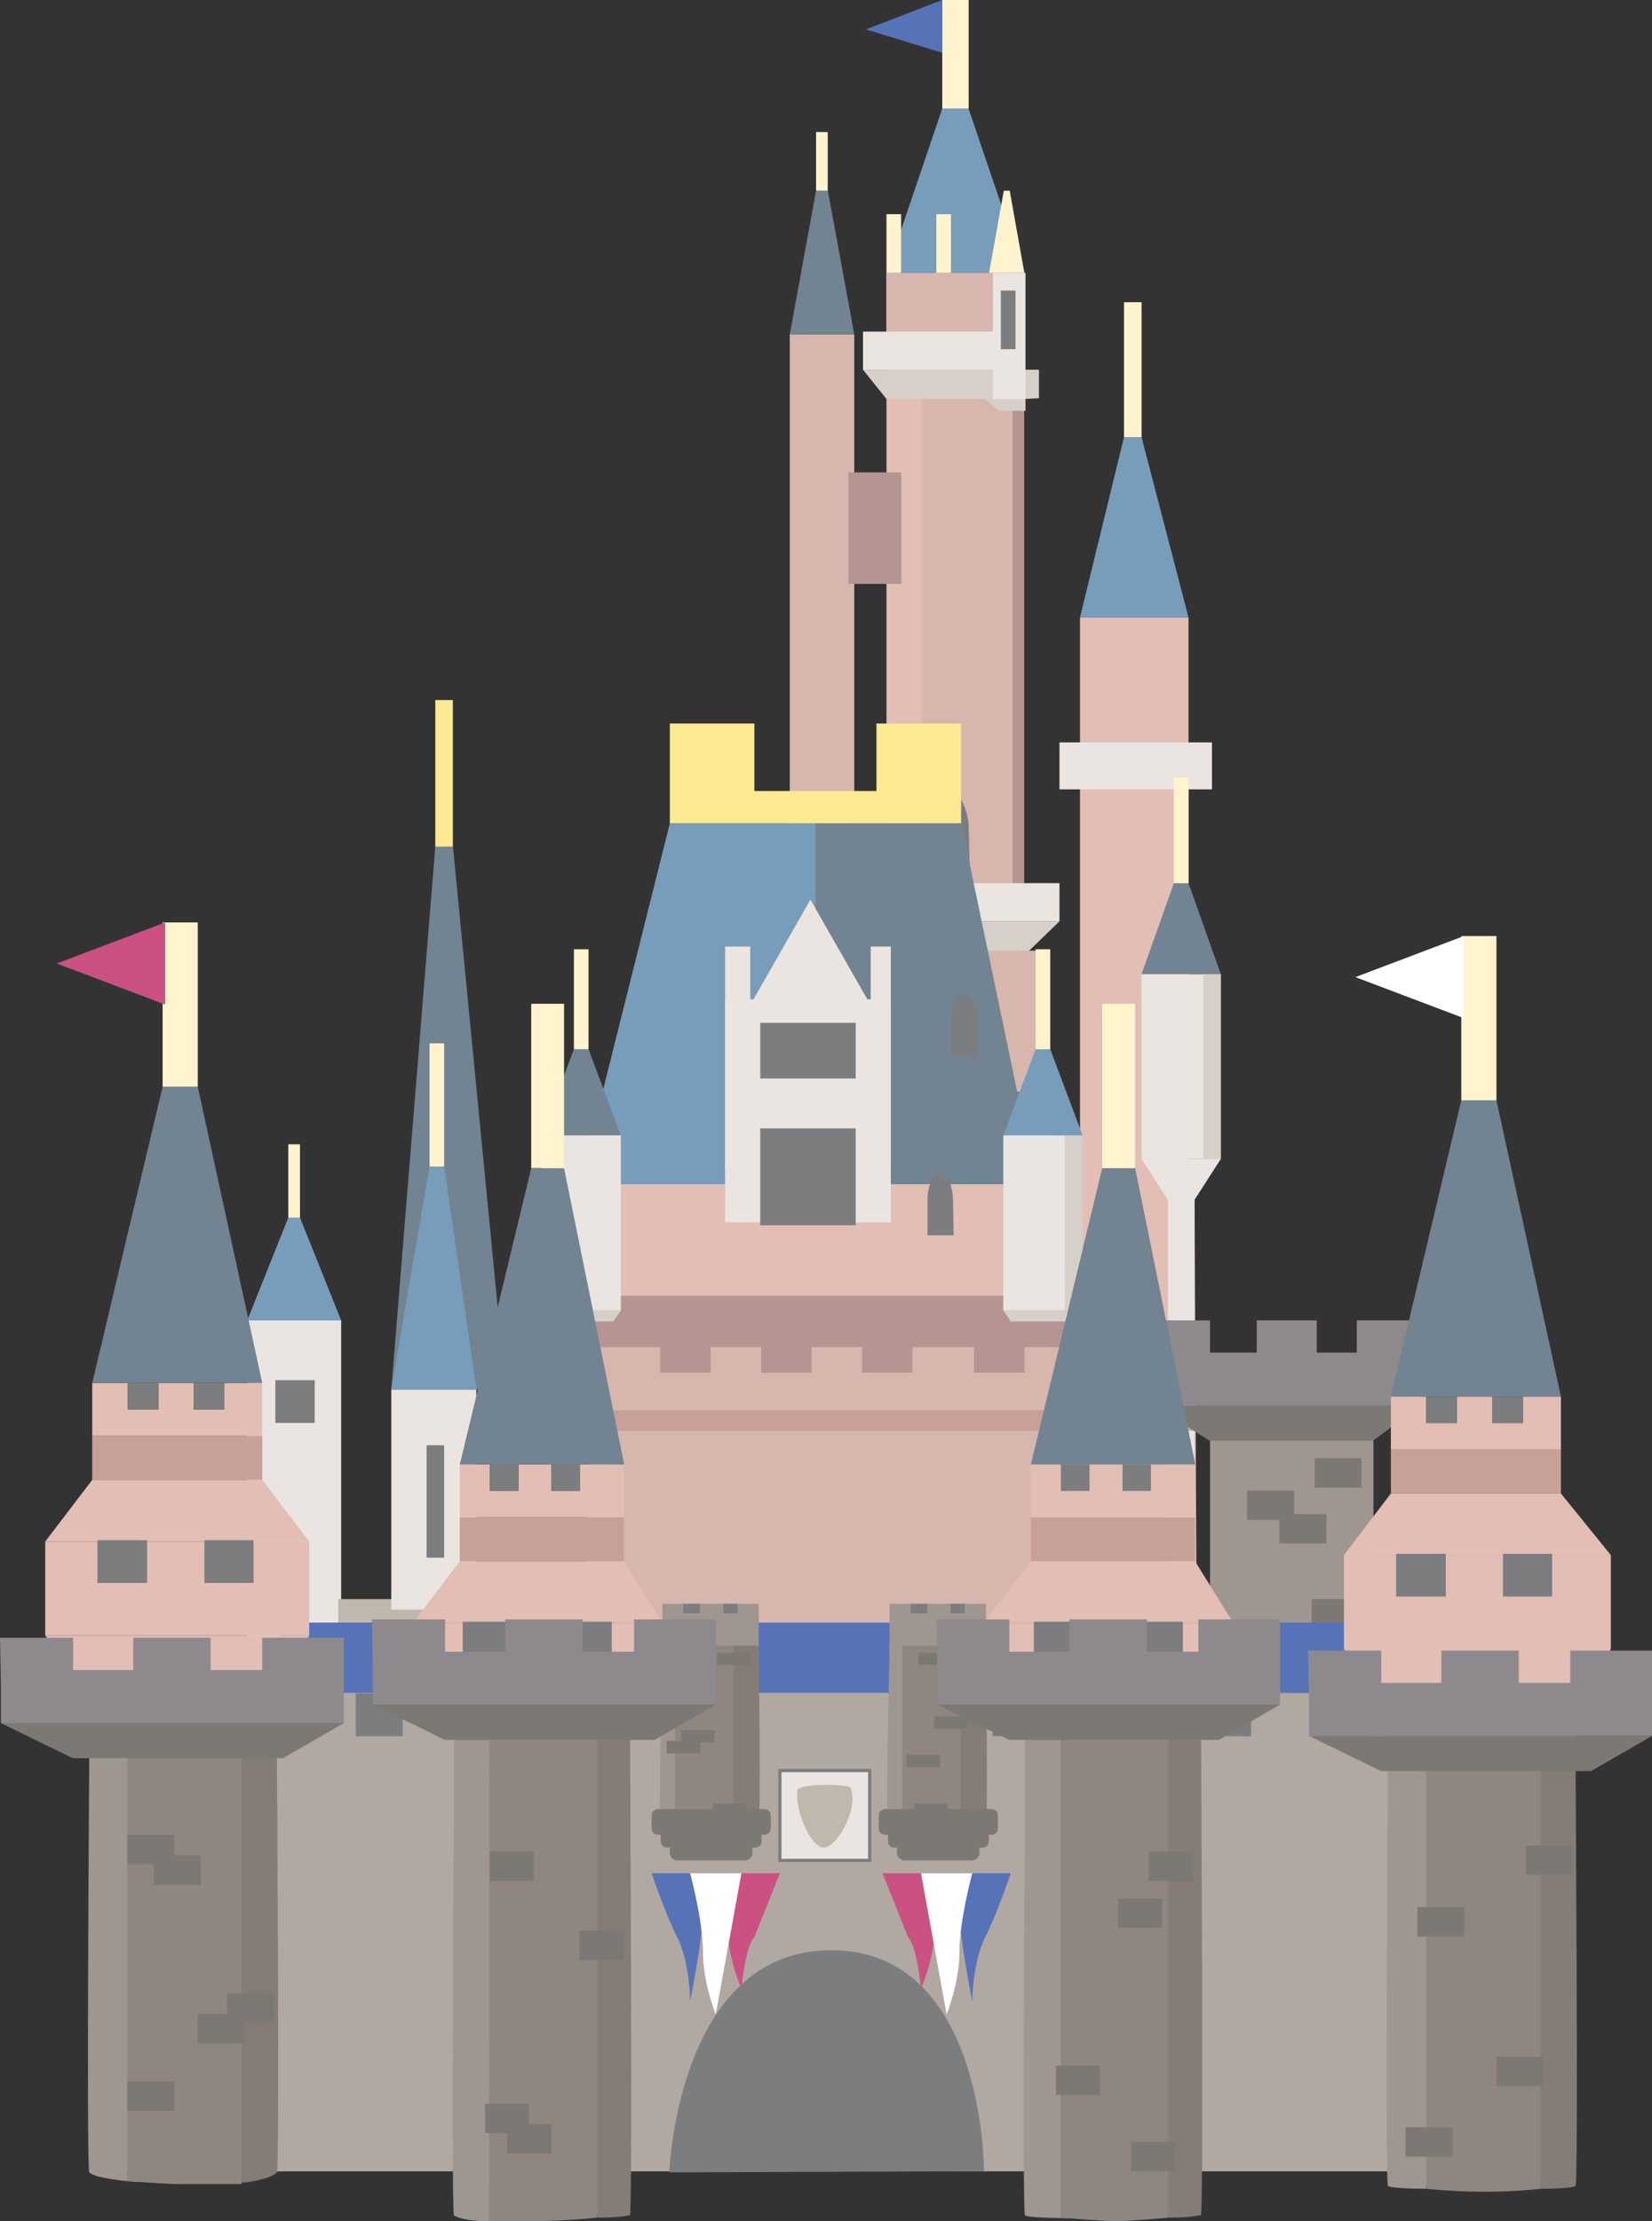 <?xml version="1.0" encoding="utf-8"?>
<!-- Generator: Adobe Illustrator 26.4.1, SVG Export Plug-In . SVG Version: 6.00 Build 0)  -->
<svg version="1.1" id="Layer_1" xmlns="http://www.w3.org/2000/svg" xmlns:xlink="http://www.w3.org/1999/xlink" x="0px" y="0px"
	 viewBox="0 0 128.81 173.08" style="enable-background:new 0 0 128.81 173.08;" xml:space="preserve">
<rect x="0" y="0" width="128.81" height="173.08" fill="#333333" stroke="none"/>
<style type="text/css">
	.st0{fill:#F7A395;}
	.st1{fill:#F3DFCB;}
	.st2{fill:#0A1414;}
	.st3{fill:none;stroke:#F3DFCB;stroke-width:0.25;stroke-miterlimit:10;}
	.st4{fill:#2E9A9C;}
	.st5{fill:#2E606B;}
	.st6{fill:#B9B0A8;}
	.st7{fill:#FABAA7;}
	.st8{fill:#7B7D7F;}
	.st9{fill:#EF847E;}
	.st10{fill:#C0B7AD;}
	.st11{fill:#9E3B47;}
	.st12{fill:#D95A69;}
	.st13{fill:#812834;}
	.st14{fill:#EAE5E1;}
	.st15{fill:none;stroke:#C0B7AD;stroke-width:0.25;stroke-miterlimit:10;}
	.st16{fill:#FFF4CD;}
	.st17{fill:#C95D69;}
	.st18{fill:#AA434D;}
	.st19{fill:none;stroke:#FFF4CD;stroke-width:0.1;stroke-miterlimit:10;}
	.st20{fill:#FFFFFF;}
	.st21{fill:#F7F4F0;}
	.st22{fill:#FCEA93;}
	.st23{fill:#D6D0C9;}
	.st24{fill:#CCC4BC;}
	.st25{fill:#ECE6E3;}
	.st26{fill:#5773B8;}
	.st27{fill:#7D95CC;}
	.st28{fill:#E3BEB5;}
	.st29{fill:#D7B6AE;}
	.st30{fill:#728392;}
	.st31{fill:#B49591;}
	.st32{fill:#C7A197;}
	.st33{fill:#7C7874;}
	.st34{fill:#8E898C;}
	.st35{fill:#9E968F;}
	.st36{fill:#B0A8A1;}
	.st37{fill:#8F8680;}
	.st38{fill:#847C75;}
	.st39{fill:#789DBA;}
	.st40{fill:#CA5181;}
	.st41{fill:none;stroke:#7B7D7F;stroke-width:0.25;stroke-miterlimit:10;}
</style>
<g>
	<polygon class="st23" points="69.96,74.54 66.61,71.79 82.61,71.79 79.77,74.54 	"/>
	<rect x="69.12" y="21.26" class="st28" width="9.83" height="48.47"/>
	<path class="st6" d="M14.94,131.92v37.27h105.17l0.23-37.27H14.94z M23.47,137.35h-3.7v-3.33h3.7V137.35z M31.39,137.35h-3.66
		v-3.33h3.66V137.35z M39.7,137.35h-3.7v-3.33h3.7V137.35z M47.62,137.35h-3.66v-3.33h3.66V137.35z M72.77,137.35h-3.66v-3.33h3.66
		V137.35z M81.09,137.35h-3.7v-3.33h3.7V137.35z M89.01,137.35h-3.66v-3.33h3.66V137.35z M97.55,137.35h-3.7v-3.33h3.7V137.35z
		 M106.61,137.35h-3.66v-3.33h3.66V137.35z M115.16,137.35h-3.7v-3.33h3.7V137.35z"/>
	<rect x="70.27" y="74.08" class="st29" width="11.43" height="29.04"/>
	<rect x="84.21" y="48.11" class="st28" width="8.46" height="54.78"/>
	<polygon class="st28" points="93.13,90.31 88.79,90.31 88.79,92.14 86.04,92.14 86.04,90.31 82.84,90.31 82.84,92.14 80.1,92.14 
		80.1,90.31 76.67,90.31 76.67,92.14 73.92,92.14 73.92,90.31 45.8,90.31 45.8,116.53 45.8,139.93 93.36,138.4 	"/>
	<path class="st8" d="M78.27,89.85v-3.01c0,0,0.12-1.79,0.99-1.79c0.87,0,0.99,1.8,0.99,1.8l0.06,3H78.27z"/>
	<polygon class="st30" points="30.51,108.28 33.94,65.98 35.32,65.98 39.43,108.28 	"/>
	<rect x="46.3" y="92.28" class="st28" width="34.51" height="9.6"/>
	<rect x="46.3" y="100.97" class="st31" width="41.51" height="9.37"/>
	<rect x="49.46" y="103.94" class="st31" width="27.06" height="9.37"/>
	<polygon class="st14" points="91.07,134.9 93.13,134.9 93.13,93.51 95.19,90.31 89.01,90.31 91.07,93.51 	"/>
	<rect x="61.58" y="26.06" class="st29" width="5.03" height="40.91"/>
	<polygon class="st29" points="79.88,104.97 79.88,106.97 75.95,106.97 75.95,104.97 71.14,104.97 71.14,106.97 67.21,106.97 
		67.21,104.97 63.28,104.97 63.28,106.97 59.35,106.97 59.35,104.97 55.41,104.97 55.41,106.97 51.48,106.97 51.48,104.97 
		38.81,104.97 43.18,109.22 47.55,109.22 46.67,157.44 90.81,157.44 90.81,104.97 	"/>
	<rect x="45.12" y="109.89" class="st32" width="48.93" height="1.6"/>
	<rect x="19.28" y="102.89" class="st14" width="7.32" height="25.84"/>
	<rect x="26.37" y="124.61" class="st10" width="8.23" height="7.77"/>
	<g>
		<polygon class="st33" points="94.33,112.27 89.98,109.53 110.73,109.53 107.05,112.27 		"/>
		<polygon class="st34" points="110.73,106.56 110.73,102.89 105.79,102.89 105.79,105.4 102.67,105.4 102.67,102.89 97.99,102.89 
			97.99,105.4 94.35,105.4 94.35,102.89 89.93,102.89 89.98,106.56 89.98,109.53 110.73,109.53 		"/>
		<rect x="94.35" y="112.26" class="st35" width="12.74" height="34.3"/>
		<rect x="97.24" y="116.15" class="st33" width="3.66" height="2.29"/>
		<rect x="99.76" y="117.98" class="st33" width="3.66" height="2.29"/>
		<rect x="102.27" y="124.61" class="st33" width="3.66" height="2.29"/>
		<rect x="100.9" y="130.32" class="st33" width="3.66" height="2.29"/>
		<rect x="102.5" y="113.63" class="st33" width="3.66" height="2.29"/>
	</g>
	<polygon class="st36" points="14.94,131.92 14.94,169.19 120.11,169.19 120.34,131.92 	"/>
	<rect x="71.87" y="30.64" class="st29" width="7.55" height="39.78"/>
	<path class="st8" d="M71.87,68.82v-4.58c0,0,0.23-2.73,1.83-2.73c1.6,0,1.83,2.74,1.83,2.74l0.11,4.57H71.87z"/>
	<g>
		<rect x="19.78" y="131.96" class="st8" width="3.7" height="3.33"/>
		<rect x="27.74" y="131.96" class="st8" width="3.66" height="3.33"/>
		<rect x="36.01" y="131.96" class="st8" width="3.7" height="3.33"/>
		<rect x="43.97" y="131.96" class="st8" width="3.66" height="3.33"/>
		<rect x="77.39" y="131.96" class="st8" width="3.7" height="3.33"/>
		<rect x="85.35" y="131.96" class="st8" width="3.66" height="3.33"/>
		<rect x="93.85" y="131.96" class="st8" width="3.7" height="3.33"/>
		<rect x="102.96" y="131.96" class="st8" width="3.66" height="3.33"/>
		<rect x="111.46" y="131.96" class="st8" width="3.7" height="3.33"/>
	</g>
	<rect x="78.95" y="31.78" class="st31" width="0.91" height="38.64"/>
	<rect x="66.61" y="68.82" class="st14" width="16" height="2.97"/>
	<polygon class="st26" points="14.94,131.92 23.41,126.44 111.81,126.44 111.81,131.92 	"/>
	<g>
		<g>
			<g>
				<polygon class="st35" points="51.65,124.97 51.59,141.87 59.12,141.87 59.16,124.97 57.53,124.97 57.53,125.73 56.39,125.73 
					56.39,124.97 54.59,124.97 54.59,125.73 53.28,125.73 53.28,124.97 				"/>
				<path class="st35" d="M53.13,141.89c0,0-1.48,0.08-1.64-0.02s0.16-13.64,0.16-13.64h1.48V141.89z"/>
				<path class="st37" d="M57.74,141.89c0,0-1.68,0.08-2.99,0.08s-2.12-0.08-2.12-0.08v-13.66h5.11V141.89z"/>
				<path class="st38" d="M59.16,141.89c-0.16,0.08-1.96,0-1.96,0v-13.66h1.96C59.16,128.23,59.33,141.81,59.16,141.89z"/>
			</g>
			<rect x="56.39" y="124.97" class="st8" width="1.14" height="0.76"/>
			<rect x="53.28" y="124.97" class="st8" width="1.31" height="0.76"/>
		</g>
		<rect x="55.57" y="140.54" class="st33" width="2.61" height="0.96"/>
		<rect x="51.98" y="135.67" class="st33" width="2.61" height="0.96"/>
		<rect x="53.12" y="134.81" class="st33" width="2.61" height="0.96"/>
		<rect x="55.9" y="128.79" class="st33" width="2.61" height="0.96"/>
	</g>
	<rect x="21.47" y="107.55" class="st8" width="3.07" height="3.33"/>
	<polygon class="st39" points="19.28,102.89 22.48,94.88 23.39,94.88 26.6,102.89 	"/>
	<rect x="22.48" y="89.17" class="st16" width="0.91" height="5.72"/>
	<rect x="66.15" y="36.81" class="st31" width="4.12" height="8.69"/>
	<polygon class="st39" points="45.18,92.28 52.23,64.15 74.94,64.15 80.81,92.28 	"/>
	<rect x="30.51" y="108.28" class="st14" width="6.63" height="17.15"/>
	<rect x="33.26" y="112.62" class="st8" width="1.37" height="8.76"/>
	<polygon class="st39" points="30.51,108.28 33.49,90.9 34.63,90.9 37.15,108.28 	"/>
	<rect x="33.49" y="81.3" class="st16" width="1.14" height="9.6"/>
	<polygon class="st30" points="63.58,64.15 74.94,64.15 80.81,92.28 63.58,92.28 	"/>
	<rect x="69.12" y="21.26" class="st29" width="9.83" height="6.63"/>
	<rect x="56.54" y="77.87" class="st14" width="12.92" height="17.38"/>
	<rect x="56.54" y="73.76" class="st14" width="1.96" height="17.38"/>
	<rect x="67.89" y="73.76" class="st14" width="1.57" height="17.38"/>
	<polygon class="st14" points="58.49,78.33 63.19,70.1 67.89,78.33 	"/>
	<rect x="59.28" y="87.93" class="st8" width="7.44" height="7.55"/>
	<rect x="59.28" y="79.7" class="st8" width="7.44" height="4.34"/>
	<polygon class="st22" points="52.23,64.15 52.23,56.38 58.82,56.38 58.82,61.64 68.34,61.64 68.34,56.38 74.94,56.38 74.94,64.15 	
		"/>
	<rect x="33.94" y="54.55" class="st22" width="1.37" height="11.43"/>
	<rect x="89.01" y="75.91" class="st14" width="6.17" height="14.4"/>
	<rect x="93.82" y="75.91" class="st23" width="1.37" height="14.4"/>
	<polygon class="st30" points="89.01,75.91 91.53,68.82 92.67,68.82 95.19,75.91 	"/>
	<rect x="82.61" y="57.85" class="st14" width="11.89" height="3.66"/>
	<rect x="91.53" y="60.59" class="st16" width="1.14" height="8.23"/>
	<polygon class="st39" points="84.21,48.11 87.64,34.07 89.01,34.07 92.67,48.11 	"/>
	<rect x="87.64" y="23.55" class="st16" width="1.37" height="10.52"/>
	<g>
		<g>
			<rect x="6.96" y="132.12" class="st35" width="14.63" height="37.15"/>
			<polygon class="st28" points="6.96,132.24 3.53,127.44 24.11,127.44 21.59,132.24 			"/>
			<rect x="3.53" y="120.12" class="st28" width="20.58" height="7.32"/>
			<polygon class="st28" points="3.53,120.12 7.19,115.32 20.45,115.32 24.11,120.12 			"/>
			<rect x="7.19" y="111.89" class="st32" width="13.26" height="3.43"/>
			<polygon class="st28" points="7.19,111.89 7.19,107.77 9.95,107.77 9.95,109.83 12.35,109.83 12.35,107.77 15.11,107.77 
				15.11,109.83 17.48,109.83 17.48,107.77 20.45,107.77 20.45,111.89 			"/>
			<polygon class="st30" points="7.19,107.77 12.68,84.68 15.42,84.68 20.45,107.77 			"/>
			<rect x="9.95" y="107.77" class="st8" width="2.39" height="2.06"/>
			<rect x="15.11" y="107.77" class="st8" width="2.37" height="2.06"/>
			<rect x="7.6" y="120.02" class="st8" width="3.87" height="3.33"/>
			<rect x="15.94" y="120.02" class="st8" width="3.83" height="3.33"/>
			<path class="st35" d="M9.93,169.51c0,0,2.05,0.68,0,0.46c-2.06-0.23-2.74-0.46-2.97-0.69s0-32.47,0-32.47h2.97V169.51z"/>
			<path class="st37" d="M18.85,170.19c0,0-4.12,0-5.03,0s-3.89-0.23-3.89-0.23v-33.15h8.92V170.19z"/>
			<path class="st38" d="M21.59,169.28c-0.23,0.23-0.69,0.46-1.83,0.69c-1.12,0.22-0.91,0-0.91,0v-33.15h2.74
				C21.59,136.81,21.82,169.05,21.59,169.28z"/>
			<rect x="9.93" y="142.98" class="st33" width="3.66" height="2.29"/>
			<rect x="11.99" y="144.58" class="st33" width="3.66" height="2.29"/>
			<rect x="17.71" y="155.33" class="st33" width="3.66" height="2.29"/>
			<rect x="15.42" y="156.93" class="st33" width="3.66" height="2.29"/>
			<rect x="9.93" y="162.19" class="st33" width="3.66" height="2.29"/>
			<rect x="12.68" y="71.88" class="st16" width="2.74" height="12.8"/>
			<polygon class="st40" points="12.88,71.88 12.88,78.28 4.42,75.08 			"/>
		</g>
		<g>
			<polygon class="st33" points="5.68,137.01 0.07,134.27 26.81,134.27 22.06,137.01 			"/>
			<polygon class="st34" points="26.81,131.29 26.81,127.62 20.44,127.62 20.44,130.14 16.42,130.14 16.42,127.62 10.39,127.62 
				10.39,130.14 5.7,130.14 5.7,127.62 0,127.62 0.07,131.29 0.07,134.27 26.81,134.27 			"/>
		</g>
	</g>
	<path class="st8" d="M74.15,82.31V79.3c0,0,0.12-1.79,0.99-1.79c0.87,0,0.99,1.8,0.99,1.8l0.06,3H74.15z"/>
	<polygon class="st23" points="69.12,31.09 67.29,28.81 81.01,28.81 81.01,31.03 79.96,31.09 79.96,32.01 77.85,32.01 76.79,31.09 	
		"/>
	<polygon class="st14" points="79.96,25.84 79.96,21.26 77.42,21.26 77.42,25.84 67.29,25.84 67.29,28.81 77.42,28.81 77.42,31.09 
		79.96,31.09 79.96,28.81 	"/>
	<rect x="78.04" y="22.64" class="st8" width="1.14" height="4.57"/>
	<polygon class="st39" points="69.12,21.26 73.47,8.46 75.52,8.46 79.87,21.26 	"/>
	<polygon class="st16" points="77.12,21.26 78.27,14.86 78.73,14.86 79.87,21.26 	"/>
	<g>
		<g>
			<g>
				<polygon class="st35" points="69.36,124.97 69.31,141.87 76.84,141.87 76.88,124.97 75.24,124.97 75.24,125.73 74.1,125.73 
					74.1,124.97 72.3,124.97 72.3,125.73 71,125.73 71,124.97 				"/>
				<path class="st35" d="M70.85,141.89c0,0-1.48,0.08-1.64-0.02c-0.16-0.1,0.16-13.64,0.16-13.64h1.48V141.89z"/>
				<path class="st37" d="M75.46,141.89c0,0-1.68,0.08-2.99,0.08c-1.31,0-2.12-0.08-2.12-0.08v-13.66h5.11V141.89z"/>
				<path class="st38" d="M76.88,141.89c-0.16,0.08-1.96,0-1.96,0v-13.66h1.96C76.88,128.23,77.04,141.81,76.88,141.89z"/>
			</g>
			<rect x="74.1" y="124.97" class="st8" width="1.14" height="0.76"/>
			<rect x="71" y="124.97" class="st8" width="1.31" height="0.76"/>
		</g>
		<rect x="71.28" y="140.54" class="st33" width="2.61" height="0.96"/>
		<rect x="70.69" y="136.73" class="st33" width="2.61" height="0.96"/>
		<rect x="72.83" y="133.74" class="st33" width="2.61" height="0.96"/>
		<rect x="71.61" y="128.79" class="st33" width="2.61" height="0.96"/>
	</g>
	<rect x="69.12" y="16.69" class="st16" width="1.14" height="4.57"/>
	<rect x="73.01" y="16.69" class="st16" width="1.14" height="4.57"/>
	<g>
		<rect x="78.23" y="88.47" class="st14" width="6.17" height="13.64"/>
		<rect x="83.03" y="88.47" class="st23" width="1.37" height="13.64"/>
		<polygon class="st39" points="78.23,88.47 80.75,81.76 81.89,81.76 84.41,88.47 		"/>
		<rect x="80.75" y="73.97" class="st16" width="1.14" height="7.79"/>
		<polyline class="st23" points="78.23,102.11 78.81,102.97 83.81,102.97 84.41,102.11 		"/>
	</g>
	<rect x="73.47" class="st16" width="2.06" height="8.46"/>
	<polygon class="st26" points="73.47,0 67.52,2.29 73.47,4.11 	"/>
	<polygon class="st30" points="61.58,26.06 63.63,14.86 64.55,14.86 66.61,26.06 	"/>
	<rect x="63.63" y="10.29" class="st16" width="0.91" height="4.57"/>
	<path class="st8" d="M72.32,96.26v-3.01c0,0,0.12-1.79,0.99-1.79c0.87,0,0.99,1.8,0.99,1.8l0.06,3H72.32z"/>
	<g>
		<g>
			<polygon class="st35" points="108.22,133.18 108.22,170.29 122.78,170.29 122.85,133.18 			"/>
			<polygon class="st28" points="108.22,133.3 104.79,128.49 125.6,128.49 122.85,133.3 			"/>
			<rect x="104.79" y="121.18" class="st28" width="20.81" height="7.32"/>
			<polygon class="st28" points="104.79,121.18 108.45,116.38 121.71,116.38 125.6,121.18 			"/>
			<rect x="108.45" y="112.95" class="st32" width="13.26" height="3.43"/>
			<polygon class="st28" points="108.45,112.95 108.45,108.83 111.21,108.83 111.21,110.89 113.6,110.89 113.6,108.83 
				116.37,108.83 116.37,110.89 118.74,110.89 118.74,108.83 121.71,108.83 121.71,112.95 			"/>
			<polygon class="st30" points="108.45,108.83 113.94,85.74 116.68,85.74 121.71,108.83 			"/>
			<rect x="111.21" y="108.83" class="st8" width="2.39" height="2.06"/>
			<rect x="116.37" y="108.83" class="st8" width="2.37" height="2.06"/>
			<rect x="108.86" y="121.08" class="st8" width="3.87" height="3.33"/>
			<rect x="117.19" y="121.08" class="st8" width="3.83" height="3.33"/>
			<path class="st35" d="M111.19,170.56c0,0-2.74,0-2.97-0.23c-0.23-0.23,0-32.47,0-32.47h2.97V170.56z"/>
			<path class="st37" d="M120.11,170.56c0,0-1.83,0.23-4.34,0.23c-2.52,0-4.57-0.23-4.57-0.23v-32.7h8.92V170.56z"/>
			<path class="st38" d="M122.85,170.33c-0.23,0.23-2.74,0.23-2.74,0.23v-32.7h2.74C122.85,137.87,123.08,170.11,122.85,170.33z"/>
			<rect x="110.51" y="148.61" class="st33" width="3.66" height="2.29"/>
			<rect x="118.97" y="143.81" class="st33" width="3.66" height="2.29"/>
			<rect x="116.68" y="160.27" class="st33" width="3.66" height="2.29"/>
			<rect x="109.59" y="165.76" class="st33" width="3.66" height="2.29"/>
			<rect x="113.94" y="72.94" class="st16" width="2.74" height="12.8"/>
			<polygon class="st20" points="114.14,72.94 114.14,79.34 105.68,76.14 			"/>
		</g>
		<g>
			<polygon class="st33" points="107.68,138.01 102.07,135.27 128.81,135.27 124.06,138.01 			"/>
			<polygon class="st34" points="128.81,132.29 128.81,128.62 122.44,128.62 122.44,131.14 118.42,131.14 118.42,128.62 
				112.39,128.62 112.39,131.14 107.7,131.14 107.7,128.62 102,128.62 102.07,132.29 102.07,135.27 128.81,135.27 			"/>
		</g>
	</g>
	<g>
		
			<rect x="42.23" y="88.47" transform="matrix(-1 -4.508273e-11 4.508273e-11 -1 90.638 190.579)" class="st14" width="6.17" height="13.64"/>
		
			<rect x="42.23" y="88.47" transform="matrix(-1 -4.508273e-11 4.508273e-11 -1 85.837 190.579)" class="st23" width="1.37" height="13.64"/>
		<polygon class="st30" points="48.41,88.47 45.89,81.76 44.75,81.76 42.23,88.47 		"/>
		
			<rect x="44.75" y="73.97" transform="matrix(-1 -4.455248e-11 4.455248e-11 -1 90.638 155.732)" class="st16" width="1.14" height="7.79"/>
		<polyline class="st23" points="48.41,102.11 47.83,102.97 42.83,102.97 42.23,102.11 		"/>
	</g>
	<g>
		<g>
			<g>
				<rect x="35.4" y="135.35" class="st35" width="13.72" height="37.27"/>
				<rect x="32.2" y="126.46" class="st28" width="19.43" height="7.32"/>
				<polygon class="st28" points="32.2,126.46 35.85,121.66 48.66,121.66 51.63,126.46 				"/>
				<rect x="35.85" y="118.23" class="st32" width="12.8" height="3.43"/>
				<polygon class="st28" points="35.85,118.23 35.85,114.12 38.19,114.12 38.19,116.18 40.42,116.18 40.42,114.12 43,114.12 
					43,116.18 45.21,116.18 45.21,114.12 48.66,114.12 48.66,118.23 				"/>
				<polygon class="st30" points="35.85,114.12 41.42,91.03 43.98,91.03 48.67,114.12 				"/>
				<rect x="38.19" y="114.12" class="st8" width="2.23" height="2.06"/>
				<rect x="43" y="114.12" class="st8" width="2.21" height="2.06"/>
				<rect x="36.08" y="126.37" class="st8" width="3.7" height="3.33"/>
				<rect x="44.04" y="126.37" class="st8" width="3.66" height="3.33"/>
				<path class="st35" d="M38.6,173.08c0,0-0.23,0-0.91,0c-0.91,0-2.06-0.23-2.29-0.46s0-32.47,0-32.47h2.79L38.6,173.08z"/>
				<path class="st37" d="M46.54,172.81c0,0-2.46,0.26-4.52,0.26s-3.89,0-3.89,0l0.04-38.11h8.36V172.81z"/>
				<path class="st38" d="M49.12,172.55c-0.23,0.26-2.57,0.26-2.57,0.26v-37.84h2.57C49.12,134.97,49.34,172.28,49.12,172.55z"/>
				<rect x="38.18" y="144.27" class="st33" width="3.43" height="2.29"/>
				<rect x="45.17" y="150.44" class="st33" width="3.43" height="2.29"/>
				<rect x="37.82" y="163.93" class="st33" width="3.43" height="2.29"/>
				<rect x="39.56" y="165.53" class="st33" width="3.43" height="2.29"/>
				<rect x="41.42" y="78.22" class="st16" width="2.56" height="12.8"/>
			</g>
		</g>
		<g>
			<g>
				<g>
					<polygon class="st33" points="34.68,135.58 29.07,132.83 55.81,132.83 51.06,135.58 					"/>
				</g>
				<polygon class="st34" points="55.81,129.86 55.81,126.19 49.44,126.19 49.44,128.71 45.42,128.71 45.42,126.19 39.39,126.19 
					39.39,128.71 34.7,128.71 34.7,126.19 29,126.19 29.07,129.86 29.07,132.83 55.81,132.83 				"/>
			</g>
		</g>
	</g>
	<g>
		<g>
			<g>
				<rect x="79.92" y="135.35" class="st35" width="13.72" height="37.27"/>
				<rect x="76.72" y="126.46" class="st28" width="19.43" height="7.32"/>
				<polygon class="st28" points="76.72,126.46 80.38,121.66 93.18,121.66 96.16,126.46 				"/>
				<rect x="80.38" y="118.23" class="st32" width="12.8" height="3.43"/>
				<polygon class="st28" points="80.38,118.23 80.38,114.12 82.72,114.12 82.72,116.18 84.95,116.18 84.95,114.12 87.53,114.12 
					87.53,116.18 89.74,116.18 89.74,114.12 93.18,114.12 93.18,118.23 				"/>
				<polygon class="st30" points="80.38,114.12 85.94,91.03 88.51,91.03 93.2,114.12 				"/>
				<rect x="82.72" y="114.12" class="st8" width="2.23" height="2.06"/>
				<rect x="87.53" y="114.12" class="st8" width="2.21" height="2.06"/>
				<rect x="80.61" y="126.37" class="st8" width="3.7" height="3.33"/>
				<rect x="88.57" y="126.37" class="st8" width="3.66" height="3.33"/>
				<path class="st35" d="M83.35,172.85c0,0-3.2,0-3.43-0.23s0-32.47,0-32.47h2.79L83.35,172.85z"/>
				<path class="st37" d="M91.07,172.81c0,0-2.92,0.27-4.06,0.27c-1.14,0-4.3-0.27-4.3-0.27v-38.84h8.36V172.81z"/>
				<path class="st38" d="M93.64,172.54c-0.23,0.27-2.57,0.27-2.57,0.27v-38.84h2.57C93.64,133.97,93.87,172.26,93.64,172.54z"/>
				<rect x="89.57" y="144.27" class="st33" width="3.43" height="2.29"/>
				<rect x="87.18" y="147.93" class="st33" width="3.43" height="2.29"/>
				<rect x="82.34" y="160.96" class="st33" width="3.43" height="2.29"/>
				<rect x="88.2" y="166.91" class="st33" width="3.43" height="2.29"/>
				<rect x="85.94" y="78.22" class="st16" width="2.56" height="12.8"/>
			</g>
		</g>
		<g>
			<polygon class="st33" points="78.68,135.58 73.07,132.83 99.81,132.83 95.06,135.58 			"/>
			<polygon class="st34" points="99.81,129.86 99.81,126.19 93.44,126.19 93.44,128.71 89.42,128.71 89.42,126.19 83.39,126.19 
				83.39,128.71 78.7,128.71 78.7,126.19 73,126.19 73.07,129.86 73.07,132.83 99.81,132.83 			"/>
		</g>
	</g>
	<path class="st8" d="M52.19,169.28c0,0,0.62-17.31,12.62-17.31s11.91,17.22,11.91,17.22L52.19,169.28z"/>
	<g>
		<g>
			<path class="st33" d="M59.6,142.97H51.3c-0.27,0-0.49-0.22-0.49-0.49v-1.02c0-0.27,0.22-0.49,0.49-0.49h8.31
				c0.27,0,0.49,0.22,0.49,0.49v1.02C60.09,142.75,59.88,142.97,59.6,142.97z"/>
			<path class="st33" d="M58.91,143.97h-6.92c-0.26,0-0.47-0.21-0.47-0.47v-1.06c0-0.26,0.21-0.47,0.47-0.47h6.92
				c0.26,0,0.47,0.21,0.47,0.47v1.06C59.38,143.76,59.17,143.97,58.91,143.97z"/>
			<path class="st33" d="M58.07,144.97h-5.24c-0.33,0-0.6-0.27-0.6-0.6v-0.81c0-0.33,0.27-0.6,0.6-0.6h5.24c0.33,0,0.6,0.27,0.6,0.6
				v0.81C58.67,144.7,58.4,144.97,58.07,144.97z"/>
		</g>
	</g>
	<g>
		<g>
			<path class="st33" d="M77.32,142.97h-8.31c-0.27,0-0.49-0.22-0.49-0.49v-1.02c0-0.27,0.22-0.49,0.49-0.49h8.31
				c0.27,0,0.49,0.22,0.49,0.49v1.02C77.81,142.75,77.59,142.97,77.32,142.97z"/>
			<path class="st33" d="M76.63,143.97h-6.92c-0.26,0-0.47-0.21-0.47-0.47v-1.06c0-0.26,0.21-0.47,0.47-0.47h6.92
				c0.26,0,0.47,0.21,0.47,0.47v1.06C77.09,143.76,76.88,143.97,76.63,143.97z"/>
			<path class="st33" d="M75.78,144.97h-5.24c-0.33,0-0.6-0.27-0.6-0.6v-0.81c0-0.33,0.27-0.6,0.6-0.6h5.24c0.33,0,0.6,0.27,0.6,0.6
				v0.81C76.38,144.7,76.11,144.97,75.78,144.97z"/>
		</g>
	</g>
	<path class="st40" d="M56.81,145.97h4l-2,5c-0.71,0.71-1,4-1,4s-1.13-2.58-1.06-4.79S56.81,145.97,56.81,145.97z"/>
	<path class="st26" d="M50.81,145.97h4c0,0,0,1,0,3s-1,7-1,7s0-3-1-5S50.81,145.97,50.81,145.97z"/>
	<path class="st20" d="M53.81,145.97h4l-2,11c0,0-1-2.44-1-4.89S53.81,145.97,53.81,145.97z"/>
	<path class="st40" d="M72.81,145.97h-4l2,5c0.71,0.71,1,4,1,4s1.13-2.58,1.06-4.79C72.81,147.97,72.81,145.97,72.81,145.97z"/>
	<path class="st26" d="M78.81,145.97h-4c0,0,0,1,0,3s1,7,1,7s0-3,1-5S78.81,145.97,78.81,145.97z"/>
	<path class="st20" d="M75.81,145.97h-4l2,11c0,0,1-2.44,1-4.89S75.81,145.97,75.81,145.97z"/>
	<rect x="60.81" y="137.97" class="st14" width="7" height="7"/>
	<path class="st10" d="M62.16,139.52c0.06-0.55,4.06-0.55,4.19-0.17c0.58,1.74-1.13,4.62-2.13,4.62S61.98,141.07,62.16,139.52z"/>
	<rect x="60.81" y="137.97" class="st41" width="7" height="7"/>
</g>
</svg>

